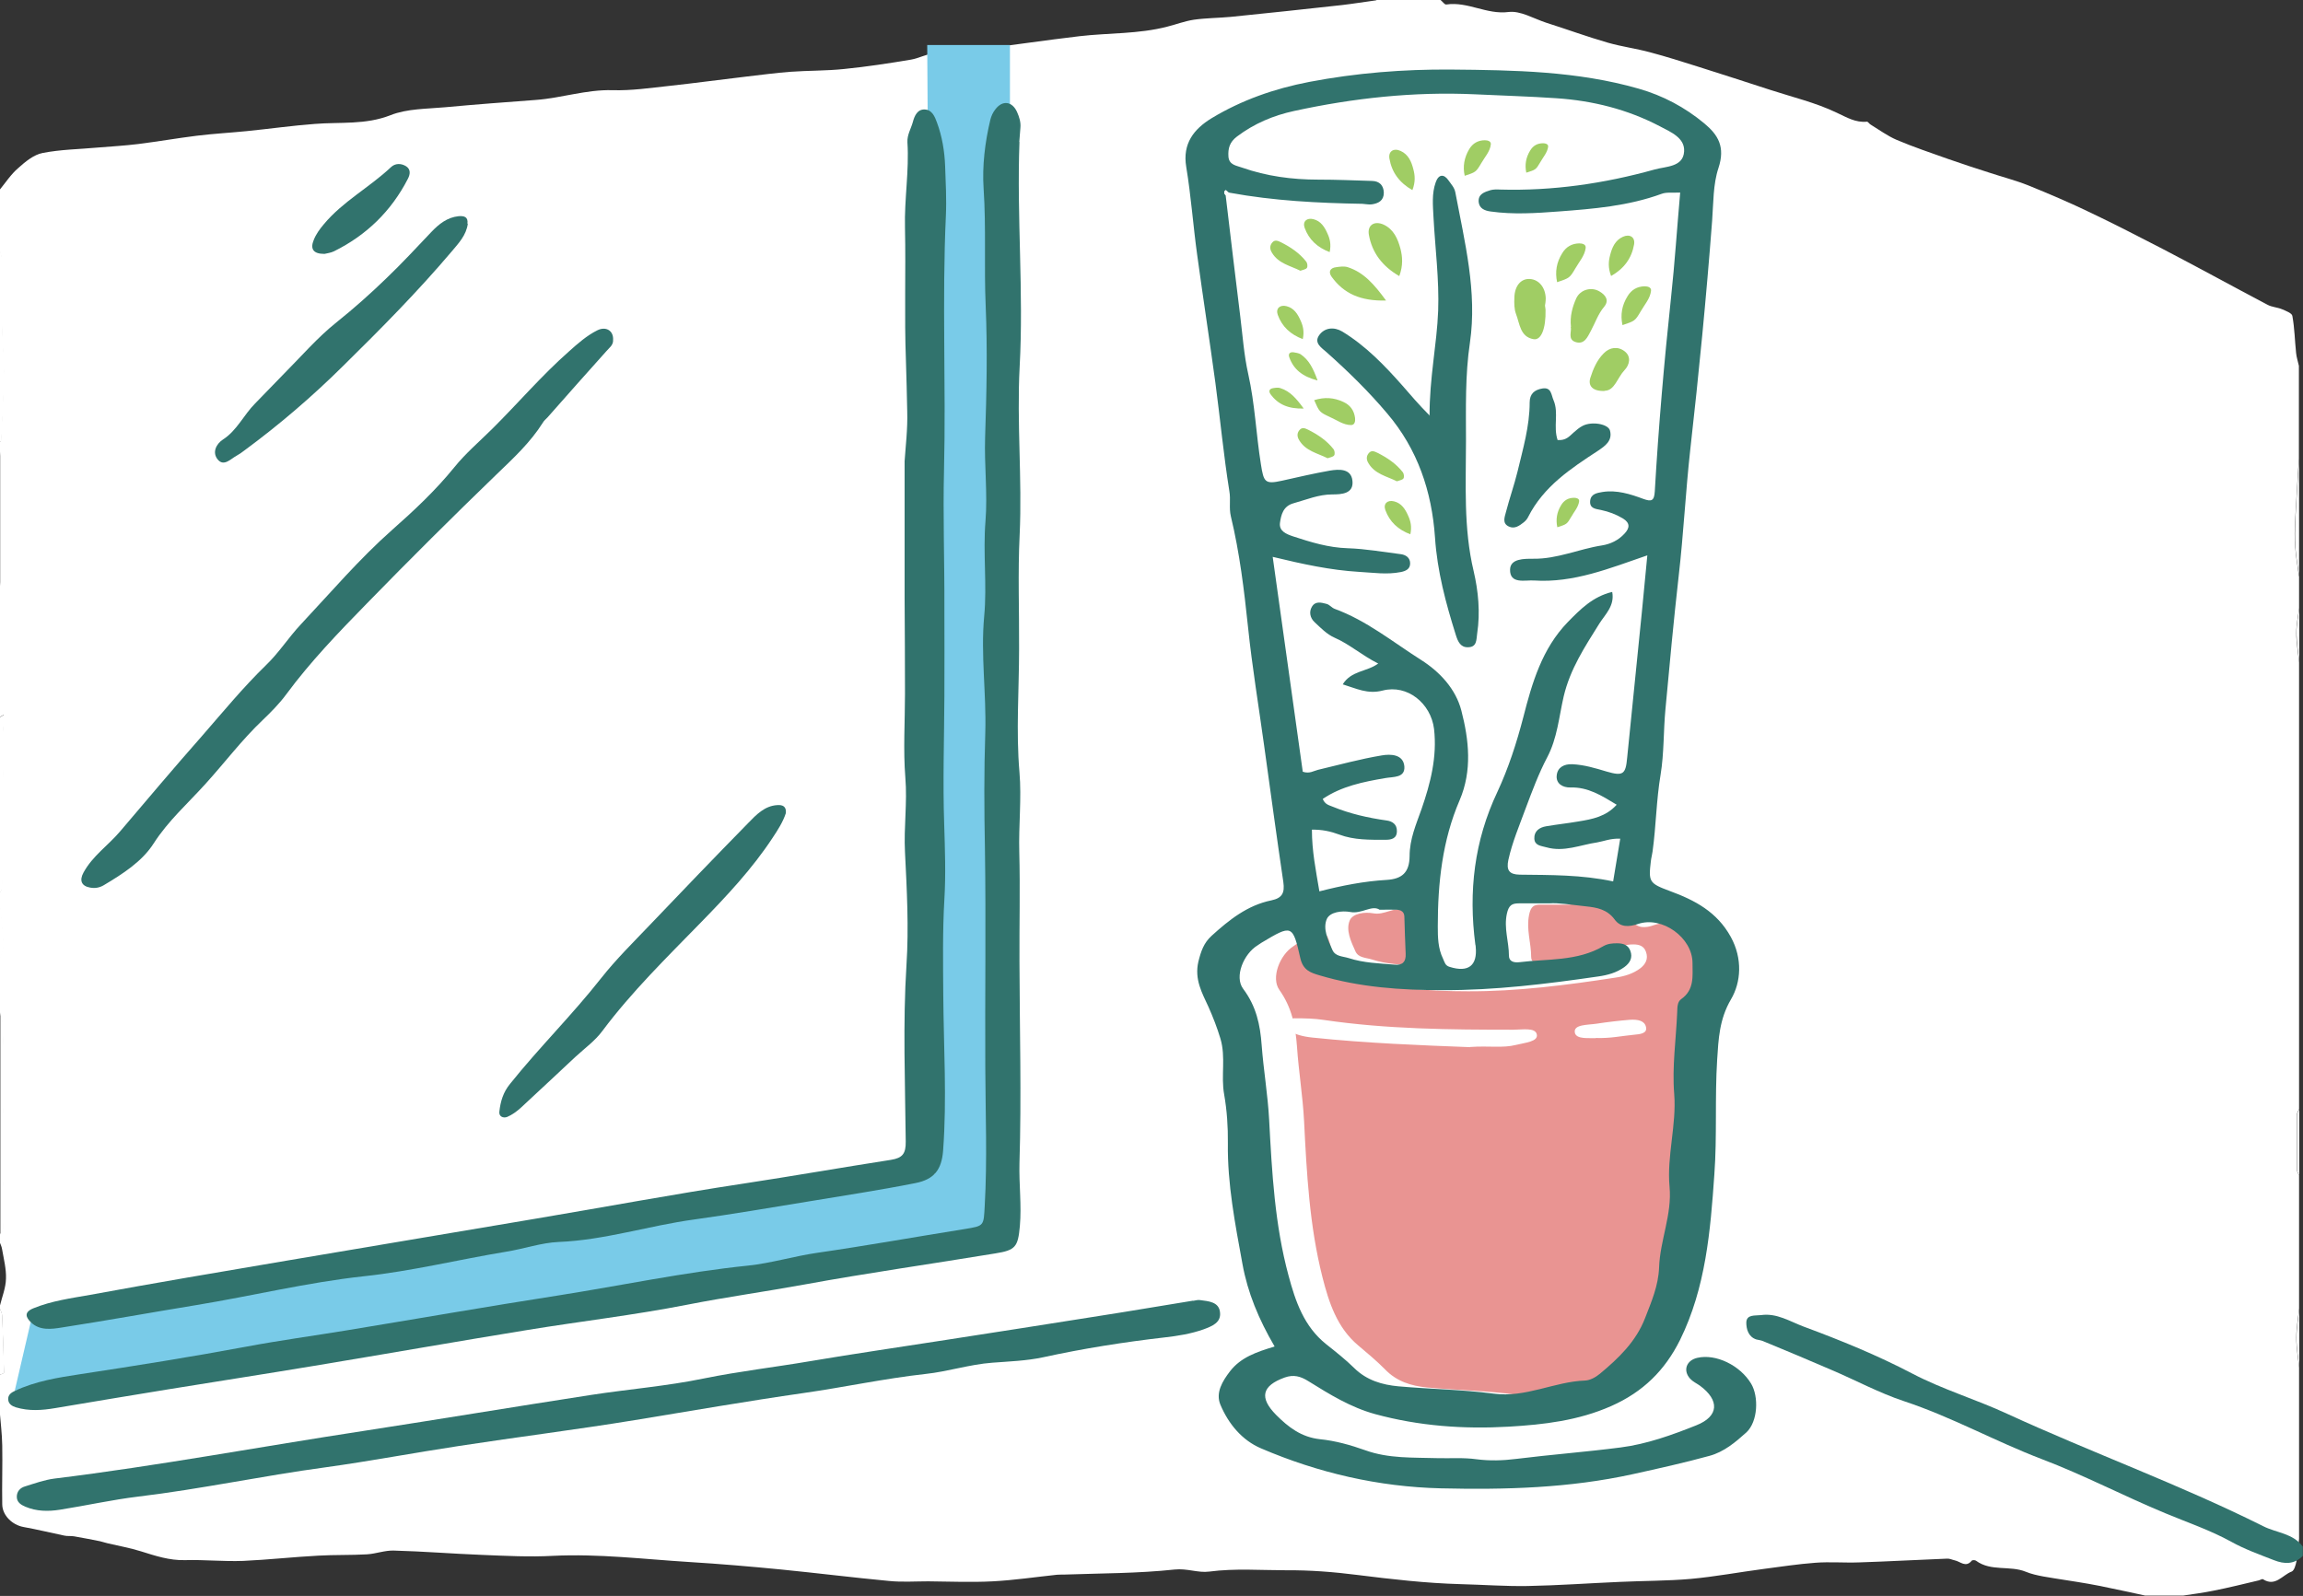 <svg width="176" height="122" viewBox="0 0 176 122" fill="none" xmlns="http://www.w3.org/2000/svg">
<rect x="0" y="0" width="176" height="122" fill="#333333" stroke="none"/>
<g clip-path="url(#clip0_125_19801)">
<path d="M105.212 0H110.093C110.25 0.129 110.407 0.373 110.535 0.344C112.162 0.1 113.618 1.132 115.288 0.917C116.187 0.803 117.2 1.419 118.156 1.734C119.741 2.236 121.296 2.809 122.895 3.268C123.951 3.569 125.05 3.712 126.106 3.999C127.347 4.328 128.561 4.715 129.788 5.102C131.629 5.676 133.442 6.278 135.268 6.865C136.981 7.424 138.751 7.84 140.363 8.614C141.134 8.972 141.805 9.388 142.675 9.302C142.761 9.302 142.847 9.46 142.947 9.517C143.603 9.918 144.245 10.391 144.945 10.692C146.229 11.237 147.556 11.681 148.884 12.154C149.94 12.527 151.01 12.871 152.081 13.215C153.037 13.53 154.036 13.788 154.978 14.161C156.605 14.82 158.217 15.508 159.787 16.268C161.657 17.156 163.498 18.116 165.339 19.062C166.609 19.722 167.865 20.395 169.121 21.069C170.52 21.814 171.904 22.574 173.303 23.305C173.631 23.477 174.045 23.491 174.387 23.635C174.687 23.764 175.158 23.936 175.187 24.151C175.358 25.082 175.372 26.028 175.472 26.974C175.501 27.304 175.615 27.634 175.686 27.963V35.044C175.586 36.606 175.486 38.182 175.401 39.745C175.358 40.433 175.344 41.12 175.401 41.809C175.458 42.583 175.6 43.342 175.7 44.116V46.481C175.629 47.112 175.486 47.742 175.486 48.373C175.486 49.133 175.629 49.892 175.7 50.652V84.778C175.643 84.921 175.529 85.079 175.529 85.222C175.529 86.612 175.529 88.017 175.529 89.407C175.529 89.565 175.643 89.708 175.7 89.852V100.014C175.629 100.773 175.486 101.519 175.486 102.278C175.486 103.038 175.629 103.797 175.7 104.557V117.629C175.643 118.202 175.6 118.775 175.501 119.348C175.443 119.635 175.329 120.065 175.129 120.137C174.43 120.395 173.888 121.326 172.946 120.724C172.875 120.681 172.732 120.782 172.618 120.81C171.462 121.083 170.32 121.369 169.15 121.599C168.379 121.756 167.608 121.857 166.838 121.971H163.94C163.098 121.785 162.242 121.599 161.4 121.427C160.801 121.298 160.187 121.169 159.587 121.068C158.446 120.868 157.29 120.71 156.148 120.509C155.691 120.423 155.235 120.323 154.821 120.151C153.593 119.649 152.152 120.151 151.01 119.305C150.939 119.248 150.725 119.248 150.682 119.305C150.225 119.864 149.811 119.363 149.383 119.277C149.183 119.234 148.998 119.133 148.798 119.148C146.557 119.234 144.331 119.363 142.09 119.434C140.963 119.477 139.85 119.377 138.722 119.463C137.395 119.563 136.082 119.764 134.769 119.936C132.913 120.18 131.087 120.524 129.217 120.696C127.419 120.853 125.592 120.839 123.78 120.925C121.439 121.025 119.084 121.197 116.744 121.24C115.045 121.269 113.333 121.14 111.62 121.097C108.98 121.025 106.368 120.724 103.742 120.395C101.944 120.165 100.117 120.022 98.304 120.036C96.349 120.036 94.38 119.879 92.41 120.137C91.568 120.251 90.726 119.879 89.77 119.979C86.972 120.28 84.132 120.266 81.307 120.366C81.121 120.366 80.95 120.366 80.764 120.38C79.137 120.552 77.51 120.796 75.869 120.882C74.228 120.968 72.587 120.896 70.945 120.882C69.946 120.882 68.933 120.954 67.934 120.853C65.194 120.595 62.453 120.251 59.713 119.979C57.373 119.75 55.032 119.549 52.692 119.406C49.209 119.191 45.755 118.761 42.259 118.933C40.461 119.033 38.648 118.933 36.836 118.861C34.595 118.775 32.354 118.589 30.114 118.531C29.428 118.503 28.744 118.775 28.044 118.818C26.802 118.89 25.561 118.847 24.334 118.918C22.407 119.019 20.509 119.234 18.582 119.32C17.098 119.377 15.613 119.219 14.129 119.262C12.945 119.291 11.874 118.933 10.775 118.589C9.948 118.331 9.077 118.173 8.221 117.973C8.021 117.93 7.835 117.858 7.635 117.815C6.979 117.686 6.337 117.557 5.666 117.442C5.423 117.399 5.152 117.442 4.91 117.385C3.868 117.17 2.826 116.912 1.784 116.726C0.942 116.568 0.186 115.851 0.171 115.006C0.143 113.515 0.2 112.01 0.171 110.505C0.157 109.617 0.043 108.714 -0.028 107.825V105.102C0.086 105.044 0.3 104.973 0.3 104.93C0.271 103.468 0.214 102.02 0.157 100.558C0.157 100.386 0.043 100.2 -0.014 100.028V99.842C0.157 99.139 0.442 98.451 0.457 97.749C0.485 97.004 0.286 96.23 0.157 95.484C0.129 95.298 0.043 95.126 -0.028 94.94V94.395C0.057 94.252 0.214 94.094 0.214 93.951C0.243 93.177 0.257 92.417 0.243 91.658C0.228 90.353 0.157 89.063 0.157 87.759C0.157 86.111 0.257 84.477 0.257 82.829C0.257 81.352 0.243 79.862 0.186 78.386C0.171 77.97 0.029 77.569 -0.057 77.167V73.355C0.043 72.982 0.243 72.595 0.243 72.222C0.186 71.09 0.057 69.958 -0.057 68.826V68.281C0.014 68.166 0.129 68.052 0.129 67.923C0.186 66.36 0.257 64.812 0.271 63.25C0.271 61.086 0.2 58.907 0.186 56.743C0.186 56.027 0.257 55.31 0.286 54.636C0.143 54.722 0.043 54.78 -0.057 54.851V45.048C6.99982e-05 44.747 0.114 44.446 0.114 44.145C0.157 41.407 0.214 38.67 0.214 35.932C0.214 35.344 0.029 34.742 -0.071 34.155V33.797C-0.071 33.797 0.057 33.739 0.071 33.696C0.157 31.933 0.257 30.17 0.286 28.393C0.286 27.29 0.157 26.172 0.143 25.068C0.114 23.348 0.143 21.614 0.129 19.894C0.129 19.622 0.014 19.349 -0.043 19.077V14.533C0.428 13.96 0.842 13.315 1.399 12.842C1.941 12.355 2.583 11.825 3.254 11.695C4.638 11.423 6.051 11.409 7.464 11.28C8.506 11.194 9.548 11.136 10.575 11.008C12.06 10.821 13.544 10.563 15.028 10.377C16.313 10.219 17.611 10.148 18.896 10.019C20.609 9.847 22.321 9.603 24.048 9.474C25.989 9.316 27.93 9.56 29.857 8.8C31.127 8.299 32.625 8.327 34.024 8.198C36.336 7.983 38.648 7.811 40.96 7.639C42.915 7.496 44.799 6.837 46.812 6.894C48.253 6.937 49.709 6.722 51.164 6.564C53.148 6.349 55.118 6.077 57.087 5.848C58.186 5.719 59.285 5.575 60.384 5.489C61.754 5.389 63.139 5.418 64.509 5.274C66.221 5.102 67.92 4.844 69.618 4.558C70.217 4.457 70.774 4.142 71.359 4.07C72.387 3.927 73.443 3.941 74.47 3.812C77.153 3.483 79.822 3.082 82.505 2.766C84.732 2.508 87.015 2.609 89.213 2.035C89.898 1.863 90.569 1.605 91.254 1.505C92.182 1.376 93.124 1.376 94.051 1.29C96.891 1.003 99.717 0.702 102.557 0.387C103.414 0.287 104.284 0.143 105.141 0.029L105.212 0Z" fill="white"/>
<path fill-rule="evenodd" clip-rule="evenodd" d="M0 77.153C0.086 77.554 0.214 77.97 0.243 78.371C0.285 79.847 0.328 81.338 0.314 82.814C0.314 84.463 0.214 86.111 0.214 87.745C0.214 89.049 0.285 90.339 0.3 91.643C0.3 92.403 0.3 93.177 0.271 93.937C0.271 94.094 0.114 94.237 0.029 94.381V77.139L0 77.153Z" fill="white"/>
<path fill-rule="evenodd" clip-rule="evenodd" d="M0 19.062C0.057 19.335 0.171 19.607 0.171 19.88C0.186 21.599 0.171 23.319 0.186 25.054C0.2 26.157 0.343 27.275 0.328 28.379C0.314 30.156 0.2 31.919 0.114 33.682C0.114 33.711 0.029 33.739 -0.028 33.782V19.062H0Z" fill="white"/>
<path fill-rule="evenodd" clip-rule="evenodd" d="M0 54.823C0.1 54.765 0.2 54.708 0.343 54.608C0.3 55.281 0.228 55.998 0.243 56.715C0.257 58.893 0.328 61.057 0.328 63.222C0.328 64.784 0.257 66.332 0.186 67.894C0.186 68.009 0.071 68.138 0 68.252V54.823H0Z" fill="white"/>
<path fill-rule="evenodd" clip-rule="evenodd" d="M0 34.126C0.1 34.714 0.285 35.316 0.285 35.903C0.285 38.641 0.228 41.379 0.186 44.116C0.186 44.417 0.071 44.718 0.014 45.019V34.126H0Z" fill="white"/>
<path fill-rule="evenodd" clip-rule="evenodd" d="M175.714 44.116C175.615 43.342 175.472 42.583 175.415 41.809C175.372 41.12 175.386 40.433 175.415 39.745C175.5 38.168 175.6 36.606 175.7 35.044V44.116H175.714Z" fill="white"/>
<path fill-rule="evenodd" clip-rule="evenodd" d="M-0 100.028C0.057 100.2 0.171 100.386 0.171 100.558C0.242 102.02 0.285 103.468 0.314 104.93C0.314 104.987 0.1 105.044 -0.015 105.102V100.014L-0 100.028Z" fill="white"/>
<path fill-rule="evenodd" clip-rule="evenodd" d="M0 68.811C0.1 69.944 0.243 71.076 0.3 72.208C0.3 72.581 0.114 72.968 0 73.341V68.797V68.811Z" fill="white"/>
<path fill-rule="evenodd" clip-rule="evenodd" d="M175.715 104.571C175.644 103.812 175.501 103.052 175.501 102.293C175.501 101.533 175.644 100.788 175.715 100.028V104.571Z" fill="white"/>
<path fill-rule="evenodd" clip-rule="evenodd" d="M175.714 89.866C175.657 89.708 175.543 89.565 175.543 89.422C175.543 88.031 175.543 86.627 175.543 85.237C175.543 85.079 175.657 84.936 175.714 84.792V89.88V89.866Z" fill="white"/>
<path fill-rule="evenodd" clip-rule="evenodd" d="M175.715 50.652C175.644 49.892 175.515 49.133 175.501 48.373C175.501 47.742 175.644 47.112 175.715 46.481V50.652Z" fill="white"/>
<path fill-rule="evenodd" clip-rule="evenodd" d="M1.128 106.306L77.182 94.409V3.44H70.86L71.417 89.751L2.341 101.089L1.128 106.306Z" fill="#79CBE8"/>
<path opacity="0.7" fill-rule="evenodd" clip-rule="evenodd" d="M119.983 69.155C118.955 69.155 118.327 69.155 117.714 69.155C117.214 69.155 116.986 69.299 116.857 69.929C116.629 71.047 117.014 72.065 117.014 73.14C117.014 73.598 117.385 73.684 117.756 73.641C119.812 73.369 121.952 73.584 123.85 72.409C124.15 72.222 124.493 72.194 124.835 72.194C125.263 72.194 125.634 72.308 125.791 72.767C125.977 73.297 125.763 73.699 125.363 74.014C124.792 74.444 124.15 74.63 123.465 74.731C119.726 75.304 115.972 75.791 112.19 75.777C109.179 75.777 106.196 75.562 103.299 74.645C102.643 74.444 102.115 74.258 101.915 73.34C101.372 70.746 101.301 70.761 99.103 72.151C99.003 72.208 98.918 72.294 98.818 72.352C97.819 72.996 97.105 74.745 97.776 75.677C98.718 77.01 99.003 78.414 99.117 79.991C99.246 81.897 99.56 83.789 99.66 85.695C99.86 89.708 100.074 93.707 101.058 97.606C101.558 99.584 102.186 101.49 103.784 102.837C104.484 103.425 105.183 104.012 105.825 104.657C106.724 105.603 107.852 105.947 109.051 106.062C111.348 106.277 113.66 106.306 115.93 106.621C118.256 106.951 120.311 105.704 122.552 105.618C122.923 105.603 123.322 105.36 123.622 105.102C124.978 103.912 126.234 102.651 126.89 100.845C127.347 99.584 127.847 98.394 127.904 96.975C127.975 94.897 128.846 92.933 128.66 90.798C128.46 88.433 129.174 86.082 129.003 83.717C128.846 81.625 129.145 79.546 129.231 77.468C129.245 77.11 129.231 76.68 129.516 76.465C130.487 75.748 130.344 74.702 130.344 73.699C130.344 71.764 128.146 70.087 126.405 70.718C125.763 70.947 125.135 70.99 124.707 70.374C124.164 69.6 123.422 69.456 122.637 69.37C121.624 69.256 120.611 69.084 119.997 69.141L119.983 69.155Z" fill="#E06765"/>
<path opacity="0.7" fill-rule="evenodd" clip-rule="evenodd" d="M107.167 69.628C106.568 69.27 105.812 69.987 104.941 69.815C104.299 69.7 103.4 69.815 103.157 70.345C102.829 71.09 103.243 71.965 103.585 72.724C103.813 73.226 104.37 73.197 104.827 73.341C105.968 73.713 107.153 73.742 108.338 73.842C108.951 73.899 109.208 73.613 109.18 73.011C109.137 72.065 109.108 71.105 109.08 70.159C109.065 69.786 108.809 69.657 108.48 69.643C108.124 69.628 107.767 69.643 107.153 69.643L107.167 69.628Z" fill="#E06765"/>
<path fill-rule="evenodd" clip-rule="evenodd" d="M176 118.918C175.344 119.606 174.573 119.578 173.774 119.262C172.675 118.832 171.548 118.431 170.52 117.858C168.907 116.969 167.166 116.382 165.482 115.679C162.299 114.361 159.245 112.755 156.034 111.537C152.466 110.176 149.141 108.312 145.501 107.108C143.603 106.478 141.805 105.503 139.95 104.715C138.223 103.969 136.482 103.238 134.741 102.522C134.584 102.45 134.384 102.436 134.227 102.393C133.599 102.192 133.456 101.576 133.456 101.103C133.47 100.458 134.127 100.587 134.584 100.53C135.782 100.358 136.796 101.017 137.823 101.404C140.649 102.45 143.461 103.597 146.144 105.001C148.47 106.22 150.996 106.965 153.38 108.069C159.859 111.05 166.567 113.472 172.96 116.668C173.974 117.184 175.23 117.199 175.986 118.23V118.947L176 118.918Z" fill="#31736D"/>
<path fill-rule="evenodd" clip-rule="evenodd" d="M97.405 102.923C96.192 100.845 95.35 98.824 94.95 96.617C94.394 93.564 93.794 90.511 93.837 87.401C93.851 86.14 93.766 84.878 93.552 83.66C93.295 82.241 93.694 80.822 93.266 79.389C93.009 78.543 92.71 77.769 92.353 76.967C91.868 75.906 91.268 74.874 91.582 73.513C91.782 72.71 91.996 72.079 92.595 71.534C93.937 70.316 95.336 69.198 97.162 68.826C97.99 68.654 98.19 68.252 98.076 67.435C97.562 63.953 97.091 60.47 96.606 56.987C96.192 53.977 95.692 50.981 95.379 47.957C95.079 45.105 94.736 42.253 94.065 39.472C93.909 38.813 94.065 38.197 93.951 37.552C93.509 34.8 93.252 32.019 92.881 29.253C92.439 26 91.939 22.76 91.496 19.521C91.183 17.271 91.025 14.992 90.654 12.756C90.355 10.964 91.254 9.861 92.581 9.044C94.879 7.654 97.376 6.779 100.045 6.263C103.642 5.575 107.267 5.289 110.892 5.317C115.702 5.36 120.54 5.432 125.235 6.779C127.09 7.31 128.76 8.198 130.244 9.431C131.315 10.32 131.857 11.237 131.329 12.842C130.915 14.075 130.944 15.537 130.844 16.884C130.401 22.717 129.831 28.551 129.174 34.37C128.817 37.58 128.66 40.82 128.289 44.03C127.904 47.427 127.59 50.824 127.276 54.221C127.119 55.883 127.176 57.575 126.905 59.223C126.577 61.172 126.562 63.15 126.291 65.099C126.263 65.329 126.191 65.572 126.163 65.816C125.977 67.407 126.02 67.521 127.604 68.109C129.517 68.811 131.215 69.7 132.271 71.621C133.184 73.283 133.056 75.089 132.285 76.393C131.386 77.927 131.329 79.46 131.229 81.008C131.044 83.918 131.229 86.856 131.015 89.766C130.715 94.094 130.359 98.437 128.389 102.436C127.233 104.758 125.563 106.406 123.137 107.481C120.611 108.599 117.985 108.9 115.316 109.058C111.862 109.258 108.451 109.015 105.083 108.097C103.214 107.581 101.615 106.592 100.003 105.589C99.389 105.202 98.861 105.059 98.176 105.302C96.435 105.933 96.221 106.836 97.519 108.155C98.461 109.101 99.446 109.86 100.873 110.018C102.043 110.133 103.214 110.462 104.341 110.863C106.125 111.508 107.995 111.408 109.822 111.465C110.821 111.494 111.834 111.408 112.847 111.551C113.846 111.68 114.859 111.652 115.873 111.523C118.527 111.193 121.196 110.992 123.851 110.648C125.849 110.391 127.761 109.703 129.631 108.957C131.372 108.269 131.429 107.037 129.902 105.919C129.659 105.747 129.374 105.618 129.174 105.403C128.589 104.772 128.874 103.984 129.716 103.797C131.129 103.468 132.985 104.371 133.827 105.775C134.412 106.75 134.355 108.671 133.456 109.502C132.642 110.233 131.757 110.992 130.63 111.293C128.703 111.824 126.748 112.254 124.807 112.684C119.926 113.759 115.031 113.888 110.107 113.773C105.354 113.658 100.759 112.598 96.377 110.72C94.922 110.104 93.88 108.843 93.266 107.381C92.881 106.463 93.423 105.575 94.008 104.815C94.822 103.769 96.006 103.353 97.391 102.938L97.405 102.923ZM93.88 14.705C93.808 14.648 93.694 14.519 93.666 14.533C93.495 14.648 93.552 14.791 93.666 14.92C94.037 18.002 94.394 21.083 94.779 24.151C94.965 25.641 95.064 27.132 95.393 28.594C95.906 30.873 95.992 33.195 96.363 35.502C96.577 36.849 96.663 37.036 97.962 36.749C99.189 36.477 100.402 36.19 101.63 35.975C102.329 35.86 103.256 35.803 103.356 36.749C103.471 37.752 102.514 37.795 101.815 37.795C100.773 37.795 99.846 38.197 98.861 38.469C98.061 38.684 97.905 39.358 97.819 39.96C97.733 40.59 98.276 40.82 98.832 41.006C100.188 41.45 101.53 41.866 103 41.909C104.355 41.952 105.726 42.196 107.081 42.367C107.452 42.425 107.766 42.64 107.766 43.07C107.766 43.514 107.41 43.657 107.053 43.729C105.982 43.944 104.926 43.772 103.856 43.715C101.687 43.586 99.574 43.127 97.262 42.568C98.047 48.215 98.804 53.633 99.56 58.993C100.074 59.165 100.374 58.936 100.716 58.85C102.343 58.463 103.956 58.019 105.597 57.746C106.254 57.632 107.238 57.646 107.324 58.578C107.395 59.481 106.482 59.366 105.854 59.481C104.184 59.767 102.529 60.097 101.087 61.072C101.258 61.487 101.544 61.545 101.829 61.659C103.157 62.204 104.541 62.519 105.968 62.72C106.396 62.777 106.767 63.007 106.753 63.537C106.753 64.124 106.296 64.196 105.883 64.196C104.684 64.196 103.485 64.225 102.343 63.795C101.687 63.551 101.03 63.408 100.259 63.422C100.259 65.07 100.559 66.518 100.83 68.138C102.571 67.693 104.241 67.364 105.968 67.263C107.153 67.192 107.709 66.69 107.724 65.457C107.724 64.139 108.223 63.021 108.637 61.846C109.322 59.868 109.836 57.861 109.593 55.726C109.351 53.762 107.552 52.3 105.668 52.787C104.512 53.088 103.656 52.63 102.614 52.314C103.271 51.254 104.441 51.368 105.326 50.724C104.07 50.093 103.142 49.247 101.986 48.745C101.401 48.487 100.916 47.986 100.445 47.542C100.131 47.241 100.017 46.782 100.259 46.381C100.531 45.922 100.987 46.065 101.387 46.166C101.601 46.223 101.772 46.452 101.986 46.538C104.427 47.427 106.439 49.075 108.608 50.451C110.05 51.368 111.249 52.673 111.677 54.307C112.262 56.557 112.519 58.907 111.548 61.172C110.221 64.254 109.879 67.507 109.879 70.818C109.879 71.649 109.893 72.495 110.278 73.283C110.407 73.555 110.435 73.813 110.792 73.914C112.219 74.358 112.919 73.813 112.776 72.366C112.776 72.308 112.762 72.251 112.747 72.194C112.219 68.152 112.662 64.282 114.431 60.541C115.273 58.735 115.901 56.8 116.415 54.823C117.086 52.2 117.842 49.591 119.812 47.556C120.782 46.567 121.724 45.607 123.208 45.248C123.408 46.309 122.68 46.954 122.224 47.671C121.125 49.434 119.997 51.125 119.498 53.246C119.141 54.794 119.013 56.428 118.242 57.89C117.585 59.137 117.086 60.484 116.586 61.817C116.115 63.107 115.573 64.368 115.273 65.73C115.102 66.532 115.345 66.848 116.144 66.862C118.499 66.891 120.868 66.862 123.28 67.378C123.48 66.217 123.637 65.185 123.822 64.11C123.066 64.082 122.566 64.311 122.052 64.397C120.768 64.583 119.526 65.156 118.171 64.769C117.757 64.655 117.286 64.641 117.257 64.11C117.229 63.537 117.642 63.25 118.156 63.164C118.984 63.021 119.812 62.935 120.64 62.792C121.681 62.62 122.723 62.433 123.551 61.516C122.395 60.814 121.353 60.154 120.012 60.197C119.441 60.212 118.884 59.911 118.97 59.251C119.041 58.649 119.541 58.391 120.169 58.42C121.068 58.463 121.924 58.721 122.78 58.979C124.051 59.352 124.236 59.18 124.35 57.933C124.721 54.206 125.107 50.48 125.478 46.753C125.62 45.334 125.749 43.915 125.892 42.453C123.009 43.442 120.254 44.575 117.229 44.374C116.544 44.331 115.373 44.675 115.402 43.528C115.43 42.697 116.472 42.712 117.172 42.712C118.998 42.74 120.668 41.966 122.424 41.694C123.066 41.593 123.679 41.307 124.15 40.791C124.564 40.347 124.579 39.974 124.022 39.63C123.494 39.315 122.952 39.114 122.352 38.985C121.924 38.899 121.467 38.87 121.524 38.283C121.582 37.738 122.067 37.681 122.466 37.609C123.551 37.437 124.593 37.767 125.592 38.139C126.191 38.354 126.42 38.311 126.462 37.566C126.748 32.621 127.176 27.677 127.704 22.746C127.99 20.095 128.161 17.443 128.403 14.72C127.79 14.748 127.347 14.677 126.976 14.82C124.422 15.752 121.767 15.967 119.098 16.167C117.371 16.296 115.644 16.411 113.918 16.167C113.489 16.11 113.061 15.952 113.004 15.451C112.947 14.82 113.461 14.677 113.918 14.533C114.146 14.476 114.389 14.476 114.631 14.49C118.656 14.605 122.595 14.032 126.448 12.957C127.304 12.713 128.632 12.785 128.703 11.581C128.774 10.534 127.676 10.09 126.834 9.646C124.365 8.356 121.724 7.697 118.955 7.51C116.872 7.367 114.788 7.31 112.719 7.209C108.038 6.994 103.442 7.496 98.889 8.485C97.305 8.829 95.849 9.445 94.536 10.434C93.966 10.864 93.837 11.351 93.88 11.982C93.937 12.627 94.508 12.656 94.922 12.813C96.806 13.473 98.747 13.731 100.73 13.731C102.1 13.731 103.471 13.788 104.855 13.831C105.426 13.845 105.74 14.175 105.754 14.734C105.754 15.336 105.34 15.551 104.826 15.623C104.598 15.651 104.355 15.594 104.113 15.58C100.716 15.522 97.334 15.35 93.98 14.734L93.88 14.705ZM118.47 69.055C117.386 69.055 116.729 69.055 116.073 69.055C115.545 69.055 115.302 69.198 115.159 69.843C114.917 70.961 115.316 71.979 115.316 73.054C115.316 73.513 115.716 73.599 116.101 73.555C118.27 73.283 120.54 73.498 122.538 72.323C122.866 72.136 123.208 72.108 123.58 72.108C124.036 72.108 124.422 72.222 124.593 72.681C124.793 73.212 124.564 73.613 124.136 73.928C123.537 74.358 122.852 74.544 122.138 74.645C118.185 75.218 114.232 75.705 110.235 75.691C107.067 75.691 103.913 75.476 100.845 74.559C100.16 74.358 99.589 74.172 99.375 73.254C98.789 70.66 98.732 70.675 96.406 72.065C96.306 72.122 96.206 72.208 96.106 72.266C95.05 72.91 94.308 74.659 95.007 75.591C96.006 76.924 96.306 78.328 96.42 79.905C96.563 81.811 96.891 83.703 96.991 85.609C97.205 89.622 97.419 93.621 98.475 97.52C99.004 99.498 99.66 101.404 101.344 102.751C102.086 103.339 102.828 103.926 103.485 104.571C104.441 105.517 105.626 105.861 106.882 105.976C109.308 106.191 111.748 106.22 114.146 106.535C116.601 106.865 118.77 105.618 121.139 105.532C121.524 105.517 121.953 105.274 122.267 105.016C123.694 103.826 125.021 102.565 125.72 100.759C126.206 99.498 126.734 98.308 126.791 96.889C126.862 94.811 127.79 92.847 127.59 90.712C127.376 88.347 128.132 85.996 127.947 83.631C127.775 81.539 128.089 79.46 128.175 77.382C128.189 77.024 128.175 76.594 128.475 76.379C129.502 75.662 129.345 74.616 129.345 73.613C129.345 71.678 127.019 70.001 125.178 70.632C124.493 70.861 123.836 70.904 123.394 70.288C122.823 69.514 122.038 69.37 121.196 69.284C120.126 69.17 119.055 68.998 118.413 69.055H118.47ZM105.412 69.528C104.812 69.17 104.056 69.886 103.185 69.714C102.543 69.6 101.644 69.714 101.401 70.245C101.073 70.99 101.487 71.864 101.829 72.624C102.058 73.126 102.614 73.097 103.071 73.24C104.213 73.613 105.397 73.641 106.582 73.742C107.196 73.799 107.452 73.513 107.424 72.91C107.381 71.965 107.352 71.004 107.324 70.058C107.31 69.686 107.053 69.557 106.725 69.542C106.368 69.528 106.011 69.542 105.397 69.542L105.412 69.528Z" fill="#31736D"/>
<path fill-rule="evenodd" clip-rule="evenodd" d="M77.91 10.85C77.696 16.583 78.238 22.316 77.924 28.035C77.696 32.32 78.124 36.606 77.924 40.877C77.781 43.786 77.896 46.696 77.881 49.591C77.881 52.73 77.639 55.883 77.91 59.036C78.081 61.043 77.839 63.093 77.896 65.128C77.967 67.923 77.896 70.718 77.91 73.527C77.924 78.658 78.067 83.789 77.91 88.92C77.867 90.54 78.081 92.131 77.939 93.736C77.796 95.312 77.61 95.57 76.069 95.814C71.202 96.617 66.321 97.305 61.469 98.193C58.486 98.738 55.475 99.154 52.492 99.741C48.467 100.53 44.385 101.003 40.346 101.662C34.88 102.551 29.429 103.511 23.977 104.414C20.28 105.03 16.555 105.603 12.859 106.205C9.976 106.678 7.093 107.151 4.225 107.639C3.211 107.811 2.212 107.882 1.213 107.581C0.928 107.495 0.642 107.323 0.628 106.979C0.6 106.621 0.871 106.449 1.142 106.32C2.726 105.575 4.453 105.302 6.151 105.044C10.39 104.399 14.629 103.726 18.853 102.937C21.365 102.465 23.905 102.121 26.446 101.705C31.855 100.816 37.264 99.87 42.687 99.025C47.511 98.265 52.306 97.247 57.173 96.746C58.943 96.559 60.67 96.029 62.439 95.771C66.207 95.227 69.96 94.553 73.728 93.951C75.227 93.707 75.17 93.722 75.255 92.159C75.455 88.648 75.312 85.136 75.298 81.639C75.27 76.035 75.355 70.445 75.27 64.841C75.213 61.889 75.198 58.936 75.298 55.984C75.384 53.017 74.941 50.064 75.213 47.112C75.441 44.689 75.113 42.282 75.312 39.845C75.484 37.724 75.213 35.559 75.284 33.424C75.398 30.07 75.469 26.688 75.327 23.362C75.198 20.381 75.37 17.4 75.17 14.419C75.055 12.684 75.27 10.893 75.683 9.159C75.755 8.872 75.883 8.585 76.069 8.356C76.611 7.639 77.353 7.74 77.724 8.557C77.896 8.944 78.024 9.345 77.981 9.775C77.953 10.133 77.924 10.492 77.896 10.85H77.91Z" fill="#31736D"/>
<path fill-rule="evenodd" clip-rule="evenodd" d="M69.132 35.258C69.204 34.155 69.375 32.793 69.332 31.432C69.304 30.127 69.275 28.823 69.232 27.547C69.104 24.165 69.232 20.797 69.161 17.414C69.104 15.221 69.489 13.057 69.347 10.879C69.318 10.305 69.618 9.847 69.76 9.331C69.889 8.843 70.117 8.342 70.674 8.37C71.216 8.385 71.445 8.915 71.602 9.359C72.001 10.434 72.187 11.566 72.229 12.699C72.272 13.96 72.344 15.221 72.287 16.468C71.987 22.961 72.301 29.439 72.144 35.932C72.058 39.429 72.187 42.955 72.172 46.452C72.172 48.703 72.187 50.981 72.172 53.232C72.158 56.485 72.044 59.753 72.158 63.021C72.215 64.913 72.287 66.833 72.172 68.74C72.03 71.176 72.072 73.627 72.087 76.064C72.115 80.034 72.372 84.004 72.073 87.974C71.958 89.407 71.402 90.153 69.96 90.439C67.22 90.984 64.451 91.4 61.697 91.858C58.814 92.331 55.945 92.819 53.062 93.22C49.58 93.693 46.226 94.796 42.687 94.94C41.359 94.997 40.032 95.47 38.676 95.685C35.037 96.287 31.441 97.176 27.787 97.563C23.463 98.036 19.253 99.068 14.971 99.77C11.56 100.329 8.163 100.945 4.738 101.476C3.939 101.605 3.025 101.734 2.355 101.074C2.012 100.73 1.784 100.329 2.54 100.014C3.939 99.44 5.437 99.24 6.893 98.982C11.874 98.064 16.883 97.219 21.878 96.373C28.229 95.298 34.58 94.237 40.917 93.163C46.212 92.274 51.478 91.285 56.787 90.482C60.555 89.909 64.309 89.25 68.091 88.662C68.975 88.519 69.232 88.189 69.218 87.257C69.175 82.757 68.99 78.257 69.275 73.756C69.461 70.904 69.304 68.009 69.161 65.142C69.061 63.236 69.347 61.358 69.189 59.452C69.018 57.316 69.161 55.167 69.161 53.031C69.161 50.594 69.147 48.158 69.132 45.721C69.132 42.325 69.132 38.913 69.132 35.244V35.258Z" fill="#31736D"/>
<path fill-rule="evenodd" clip-rule="evenodd" d="M91.182 99.44C91.368 99.412 91.539 99.354 91.71 99.383C92.353 99.469 93.166 99.512 93.237 100.329C93.323 101.103 92.638 101.375 91.982 101.619C91.011 101.963 90.012 102.121 89.013 102.235C85.888 102.594 82.805 103.081 79.722 103.754C78.452 104.027 77.125 104.07 75.826 104.17C74.099 104.299 72.458 104.844 70.731 105.03C67.605 105.374 64.508 106.048 61.383 106.492C57.087 107.108 52.805 107.854 48.524 108.556C44.057 109.287 39.547 109.846 35.08 110.534C31.669 111.05 28.287 111.695 24.861 112.168C20.08 112.813 15.356 113.83 10.561 114.404C8.563 114.647 6.579 115.092 4.581 115.407C3.682 115.55 2.783 115.536 1.941 115.178C1.598 115.034 1.284 114.834 1.284 114.418C1.284 114.002 1.555 113.73 1.898 113.63C2.64 113.4 3.382 113.128 4.153 113.028C12.088 112.053 19.952 110.577 27.858 109.373C33.624 108.484 39.39 107.524 45.156 106.635C48.039 106.191 50.95 105.962 53.79 105.374C56.473 104.829 59.199 104.514 61.897 104.055C65.365 103.468 68.861 102.966 72.329 102.422C76.211 101.82 80.093 101.218 83.961 100.601C86.373 100.229 88.77 99.813 91.182 99.426C91.182 99.455 91.182 99.469 91.182 99.483V99.44Z" fill="#31736D"/>
<path fill-rule="evenodd" clip-rule="evenodd" d="M46.854 25.971C46.883 26.387 46.555 26.587 46.326 26.86C44.828 28.536 43.329 30.213 41.845 31.905C41.731 32.034 41.574 32.148 41.488 32.306C40.532 33.825 39.233 35.029 37.949 36.262C34.595 39.501 31.284 42.797 28.03 46.137C25.875 48.344 23.72 50.58 21.879 53.074C21.351 53.791 20.694 54.45 20.081 55.038C18.496 56.542 17.169 58.305 15.713 59.911C14.386 61.387 12.859 62.734 11.746 64.469C10.861 65.859 9.377 66.805 7.935 67.665C7.621 67.851 7.279 67.923 6.893 67.851C6.223 67.736 6.051 67.306 6.38 66.704C7.079 65.415 8.292 64.612 9.205 63.523C11.275 61.086 13.33 58.649 15.442 56.256C17.041 54.421 18.582 52.544 20.337 50.838C21.322 49.892 22.05 48.731 22.992 47.728C25.29 45.277 27.445 42.74 29.971 40.504C31.626 39.042 33.296 37.48 34.723 35.717C35.58 34.657 36.621 33.768 37.592 32.808C39.576 30.844 41.388 28.708 43.486 26.86C44.157 26.258 44.842 25.655 45.641 25.254C46.326 24.91 46.897 25.297 46.854 25.985V25.971Z" fill="#31736D"/>
<path fill-rule="evenodd" clip-rule="evenodd" d="M60.056 62.161C59.842 62.82 59.457 63.422 59.057 64.024C57.487 66.418 55.532 68.496 53.548 70.531C50.951 73.197 48.282 75.806 46.041 78.801C45.484 79.561 44.685 80.134 43.986 80.779C42.587 82.083 41.189 83.402 39.79 84.692C39.49 84.964 39.134 85.222 38.763 85.38C38.477 85.495 38.106 85.366 38.163 84.964C38.249 84.205 38.449 83.502 38.977 82.857C41.203 80.077 43.743 77.569 45.941 74.774C47.083 73.326 48.396 72.036 49.666 70.703C52.15 68.095 54.647 65.501 57.173 62.921C57.787 62.29 58.429 61.602 59.4 61.545C59.799 61.516 60.113 61.631 60.056 62.175V62.161Z" fill="#31736D"/>
<path fill-rule="evenodd" clip-rule="evenodd" d="M35.751 17.099C35.637 17.988 35.037 18.604 34.509 19.235C31.912 22.302 29.1 25.14 26.246 27.949C23.877 30.299 21.351 32.464 18.668 34.441C18.482 34.585 18.282 34.728 18.068 34.843C17.626 35.087 17.112 35.674 16.655 35.144C16.199 34.614 16.498 33.954 17.041 33.596C18.111 32.908 18.625 31.718 19.495 30.844C20.223 30.099 20.965 29.325 21.693 28.579C23.021 27.247 24.262 25.799 25.718 24.638C27.045 23.577 28.315 22.445 29.529 21.27C30.713 20.137 31.826 18.933 32.954 17.744C33.539 17.128 34.181 16.612 35.052 16.526C35.437 16.497 35.794 16.554 35.722 17.099H35.751Z" fill="#31736D"/>
<path fill-rule="evenodd" clip-rule="evenodd" d="M24.776 19.407C23.948 19.407 23.691 19.034 23.976 18.346C24.148 17.902 24.433 17.515 24.747 17.142C26.203 15.393 28.229 14.333 29.871 12.785C30.199 12.47 30.656 12.47 31.041 12.713C31.412 12.957 31.341 13.344 31.169 13.673C29.899 16.139 28.015 17.973 25.532 19.206C25.275 19.335 24.961 19.363 24.804 19.407H24.776Z" fill="#31736D"/>
<path fill-rule="evenodd" clip-rule="evenodd" d="M93.666 14.935C93.552 14.806 93.494 14.662 93.666 14.548C93.694 14.533 93.808 14.662 93.88 14.72C93.808 14.791 93.737 14.863 93.666 14.935Z" fill="#FDFDFD"/>
<path fill-rule="evenodd" clip-rule="evenodd" d="M109.251 31.804C109.237 28.895 109.807 26.343 109.907 23.764C109.993 21.384 109.679 18.991 109.551 16.612C109.508 15.709 109.408 14.806 109.722 13.931C109.936 13.315 110.35 13.272 110.707 13.802C110.906 14.089 111.149 14.333 111.22 14.705C111.934 18.503 112.904 22.302 112.334 26.2C111.962 28.694 112.034 31.202 112.034 33.682C112.034 37.007 111.834 40.361 112.619 43.657C112.976 45.191 113.133 46.811 112.89 48.416C112.819 48.874 112.89 49.462 112.205 49.477C111.62 49.505 111.42 49.047 111.263 48.559C110.492 46.108 109.836 43.672 109.665 41.078C109.422 37.58 108.352 34.355 106.011 31.604C104.584 29.912 103.028 28.393 101.387 26.931C101.002 26.587 100.402 26.229 100.802 25.641C101.216 25.039 101.944 24.968 102.572 25.34C104.37 26.43 105.811 27.934 107.181 29.482C107.795 30.185 108.394 30.901 109.265 31.776L109.251 31.804Z" fill="#31736D"/>
<path fill-rule="evenodd" clip-rule="evenodd" d="M119.056 33.639C119.669 33.682 119.94 33.352 120.24 33.08C120.468 32.879 120.697 32.679 120.954 32.55C121.653 32.191 122.895 32.406 123.037 32.908C123.251 33.696 122.652 34.097 122.124 34.456C120.04 35.817 117.971 37.179 116.786 39.515C116.715 39.673 116.587 39.816 116.444 39.931C116.116 40.189 115.744 40.461 115.302 40.246C114.788 40.003 114.988 39.53 115.088 39.143C115.359 38.096 115.716 37.093 115.973 36.047C116.387 34.312 116.9 32.578 116.9 30.772C116.9 30.099 117.272 29.798 117.871 29.697C118.57 29.583 118.542 30.185 118.727 30.6C119.141 31.575 118.684 32.621 119.041 33.653L119.056 33.639Z" fill="#31736D"/>
<path fill-rule="evenodd" clip-rule="evenodd" d="M118.071 23.362C118.1 23.577 118.114 23.635 118.114 23.692C118.143 25.111 117.786 26.028 117.201 25.928C116.173 25.756 116.145 24.753 115.859 24.007C115.716 23.635 115.716 23.19 115.731 22.775C115.745 21.857 116.23 21.284 116.915 21.327C117.6 21.37 118.1 21.958 118.128 22.803C118.128 23.033 118.086 23.276 118.071 23.362Z" fill="#A0CD64"/>
<path fill-rule="evenodd" clip-rule="evenodd" d="M120.054 24.982C119.969 24.165 120.169 23.463 120.454 22.818C120.768 22.13 121.624 21.9 122.252 22.287C122.709 22.56 122.994 22.961 122.595 23.448C122.124 24.007 121.91 24.681 121.567 25.312C121.325 25.756 121.082 26.372 120.397 26.143C119.783 25.942 120.126 25.326 120.04 24.996L120.054 24.982Z" fill="#A0CD64"/>
<path fill-rule="evenodd" clip-rule="evenodd" d="M106.924 21.098C105.64 20.352 104.855 19.32 104.612 17.945C104.484 17.199 105.04 16.855 105.74 17.171C106.51 17.529 106.824 18.26 107.024 19.005C107.181 19.622 107.238 20.281 106.939 21.098H106.924Z" fill="#A0CD64"/>
<path fill-rule="evenodd" clip-rule="evenodd" d="M107.938 14.533C106.953 13.974 106.368 13.186 106.183 12.126C106.083 11.566 106.511 11.294 107.039 11.538C107.638 11.81 107.867 12.369 108.009 12.928C108.138 13.401 108.181 13.903 107.938 14.533Z" fill="#A0CD64"/>
<path fill-rule="evenodd" clip-rule="evenodd" d="M123.123 21.098C124.108 20.539 124.693 19.75 124.879 18.69C124.979 18.131 124.55 17.859 124.022 18.102C123.423 18.375 123.195 18.933 123.052 19.492C122.923 19.965 122.881 20.467 123.123 21.098Z" fill="#A0CD64"/>
<path fill-rule="evenodd" clip-rule="evenodd" d="M99.575 25.928C98.619 25.57 97.976 24.968 97.648 24.065C97.477 23.577 97.819 23.276 98.319 23.405C98.89 23.549 99.175 24.007 99.389 24.495C99.575 24.896 99.689 25.326 99.561 25.928H99.575Z" fill="#A0CD64"/>
<path fill-rule="evenodd" clip-rule="evenodd" d="M101.63 19.277C100.673 18.919 100.031 18.317 99.703 17.414C99.532 16.927 99.874 16.626 100.374 16.755C100.944 16.898 101.23 17.357 101.444 17.844C101.63 18.245 101.744 18.675 101.615 19.277H101.63Z" fill="#A0CD64"/>
<path fill-rule="evenodd" clip-rule="evenodd" d="M107.796 40.848C106.839 40.49 106.197 39.888 105.869 38.985C105.698 38.498 106.04 38.197 106.54 38.326C107.11 38.469 107.396 38.928 107.61 39.415C107.796 39.816 107.91 40.246 107.781 40.848H107.796Z" fill="#A0CD64"/>
<path fill-rule="evenodd" clip-rule="evenodd" d="M122.638 29.884C121.724 29.927 121.339 29.497 121.539 28.88C121.753 28.207 122.038 27.533 122.552 27.017C123.023 26.53 123.651 26.458 124.165 26.86C124.679 27.261 124.536 27.891 124.15 28.293C123.608 28.866 123.394 29.855 122.652 29.869L122.638 29.884Z" fill="#A0CD64"/>
<path fill-rule="evenodd" clip-rule="evenodd" d="M105.926 22.975C103.985 23.018 102.714 22.459 101.773 21.169C101.501 20.797 101.63 20.481 102.115 20.424C102.415 20.381 102.729 20.338 103 20.424C104.227 20.825 105.012 21.728 105.926 22.975Z" fill="#A0CD64"/>
<path fill-rule="evenodd" clip-rule="evenodd" d="M100.673 29.081C99.531 28.78 98.861 28.235 98.532 27.318C98.433 27.06 98.561 26.888 98.861 26.931C99.032 26.96 99.232 26.988 99.389 27.075C100.045 27.519 100.359 28.178 100.687 29.067L100.673 29.081Z" fill="#A0CD64"/>
<path fill-rule="evenodd" clip-rule="evenodd" d="M99.632 31.231C98.448 31.26 97.663 30.916 97.092 30.127C96.935 29.898 97.006 29.712 97.306 29.669C97.491 29.64 97.677 29.611 97.848 29.669C98.605 29.912 99.076 30.471 99.632 31.231Z" fill="#A0CD64"/>
<path fill-rule="evenodd" clip-rule="evenodd" d="M100.445 30.586C101.216 30.342 101.943 30.385 102.671 30.729C103.199 30.973 103.485 31.389 103.556 31.948C103.585 32.177 103.542 32.492 103.256 32.492C102.657 32.492 102.158 32.105 101.629 31.876C100.83 31.503 100.83 31.489 100.431 30.586H100.445Z" fill="#A0CD64"/>
<path fill-rule="evenodd" clip-rule="evenodd" d="M118.998 21.571C118.827 20.782 118.955 20.052 119.384 19.363C119.683 18.862 120.126 18.618 120.682 18.604C120.925 18.604 121.21 18.675 121.182 18.948C121.11 19.55 120.682 20.009 120.397 20.51C119.954 21.27 119.926 21.255 118.998 21.571Z" fill="#A0CD64"/>
<path fill-rule="evenodd" clip-rule="evenodd" d="M111.934 13.43C111.777 12.713 111.905 12.04 112.276 11.409C112.548 10.95 112.961 10.721 113.475 10.721C113.689 10.721 113.96 10.793 113.932 11.036C113.875 11.581 113.475 11.996 113.204 12.47C112.79 13.172 112.776 13.157 111.92 13.444L111.934 13.43Z" fill="#A0CD64"/>
<path fill-rule="evenodd" clip-rule="evenodd" d="M119.013 40.304C118.884 39.702 118.984 39.143 119.298 38.627C119.526 38.24 119.855 38.053 120.297 38.053C120.468 38.053 120.697 38.111 120.682 38.311C120.625 38.77 120.297 39.114 120.083 39.501C119.74 40.089 119.726 40.074 119.013 40.304Z" fill="#A0CD64"/>
<path fill-rule="evenodd" clip-rule="evenodd" d="M116.643 13.2C116.515 12.598 116.615 12.04 116.929 11.524C117.157 11.136 117.485 10.95 117.928 10.95C118.099 10.95 118.327 11.008 118.313 11.208C118.256 11.667 117.928 12.011 117.714 12.398C117.371 12.985 117.357 12.971 116.643 13.2Z" fill="#A0CD64"/>
<path fill-rule="evenodd" clip-rule="evenodd" d="M123.993 24.853C123.822 24.065 123.951 23.334 124.379 22.646C124.678 22.144 125.121 21.9 125.677 21.886C125.92 21.886 126.205 21.958 126.177 22.23C126.106 22.832 125.677 23.291 125.392 23.792C124.95 24.552 124.921 24.538 123.993 24.853Z" fill="#A0CD64"/>
<path fill-rule="evenodd" clip-rule="evenodd" d="M101.458 35.029C100.687 34.642 99.788 34.484 99.289 33.653C99.118 33.381 99.103 33.094 99.332 32.851C99.531 32.636 99.76 32.75 99.974 32.851C100.716 33.223 101.401 33.682 101.915 34.341C102 34.456 102.029 34.714 101.958 34.814C101.872 34.929 101.658 34.958 101.458 35.029Z" fill="#A0CD64"/>
<path fill-rule="evenodd" clip-rule="evenodd" d="M106.753 36.792C105.982 36.405 105.083 36.247 104.584 35.416C104.412 35.144 104.398 34.857 104.627 34.614C104.826 34.398 105.055 34.513 105.269 34.614C106.011 34.986 106.696 35.445 107.21 36.104C107.295 36.219 107.324 36.477 107.253 36.577C107.167 36.692 106.953 36.72 106.753 36.792Z" fill="#A0CD64"/>
<path fill-rule="evenodd" clip-rule="evenodd" d="M99.375 20.696C98.604 20.309 97.705 20.152 97.206 19.32C97.034 19.048 97.02 18.762 97.249 18.518C97.448 18.303 97.677 18.418 97.891 18.518C98.633 18.89 99.318 19.349 99.832 20.009C99.917 20.123 99.946 20.381 99.875 20.481C99.789 20.596 99.575 20.625 99.375 20.696Z" fill="#A0CD64"/>
<path fill-rule="evenodd" clip-rule="evenodd" d="M112.348 80.048C108.58 79.905 104.427 79.747 100.317 79.317C99.603 79.246 98.847 79.073 98.362 78.658C97.848 78.214 98.076 77.855 98.932 77.841C99.689 77.841 100.46 77.855 101.187 77.97C105.954 78.672 110.807 78.715 115.659 78.715C116.33 78.715 117.315 78.529 117.443 79.059C117.586 79.632 116.53 79.704 115.859 79.876C114.845 80.134 113.789 79.933 112.362 80.034L112.348 80.048Z" fill="white"/>
<path fill-rule="evenodd" clip-rule="evenodd" d="M121.967 79.36C121.453 79.332 120.468 79.475 120.354 78.945C120.226 78.3 121.325 78.357 121.995 78.257C122.837 78.128 123.694 78.027 124.55 77.956C125.178 77.913 125.692 78.027 125.792 78.515C125.892 78.987 125.392 79.059 124.85 79.102C123.936 79.188 123.051 79.389 121.953 79.346L121.967 79.36Z" fill="white"/>
</g>
<defs>
<clipPath id="clip0_125_19801">
<rect width="176" height="122" fill="white"/>
</clipPath>
</defs>
</svg>
